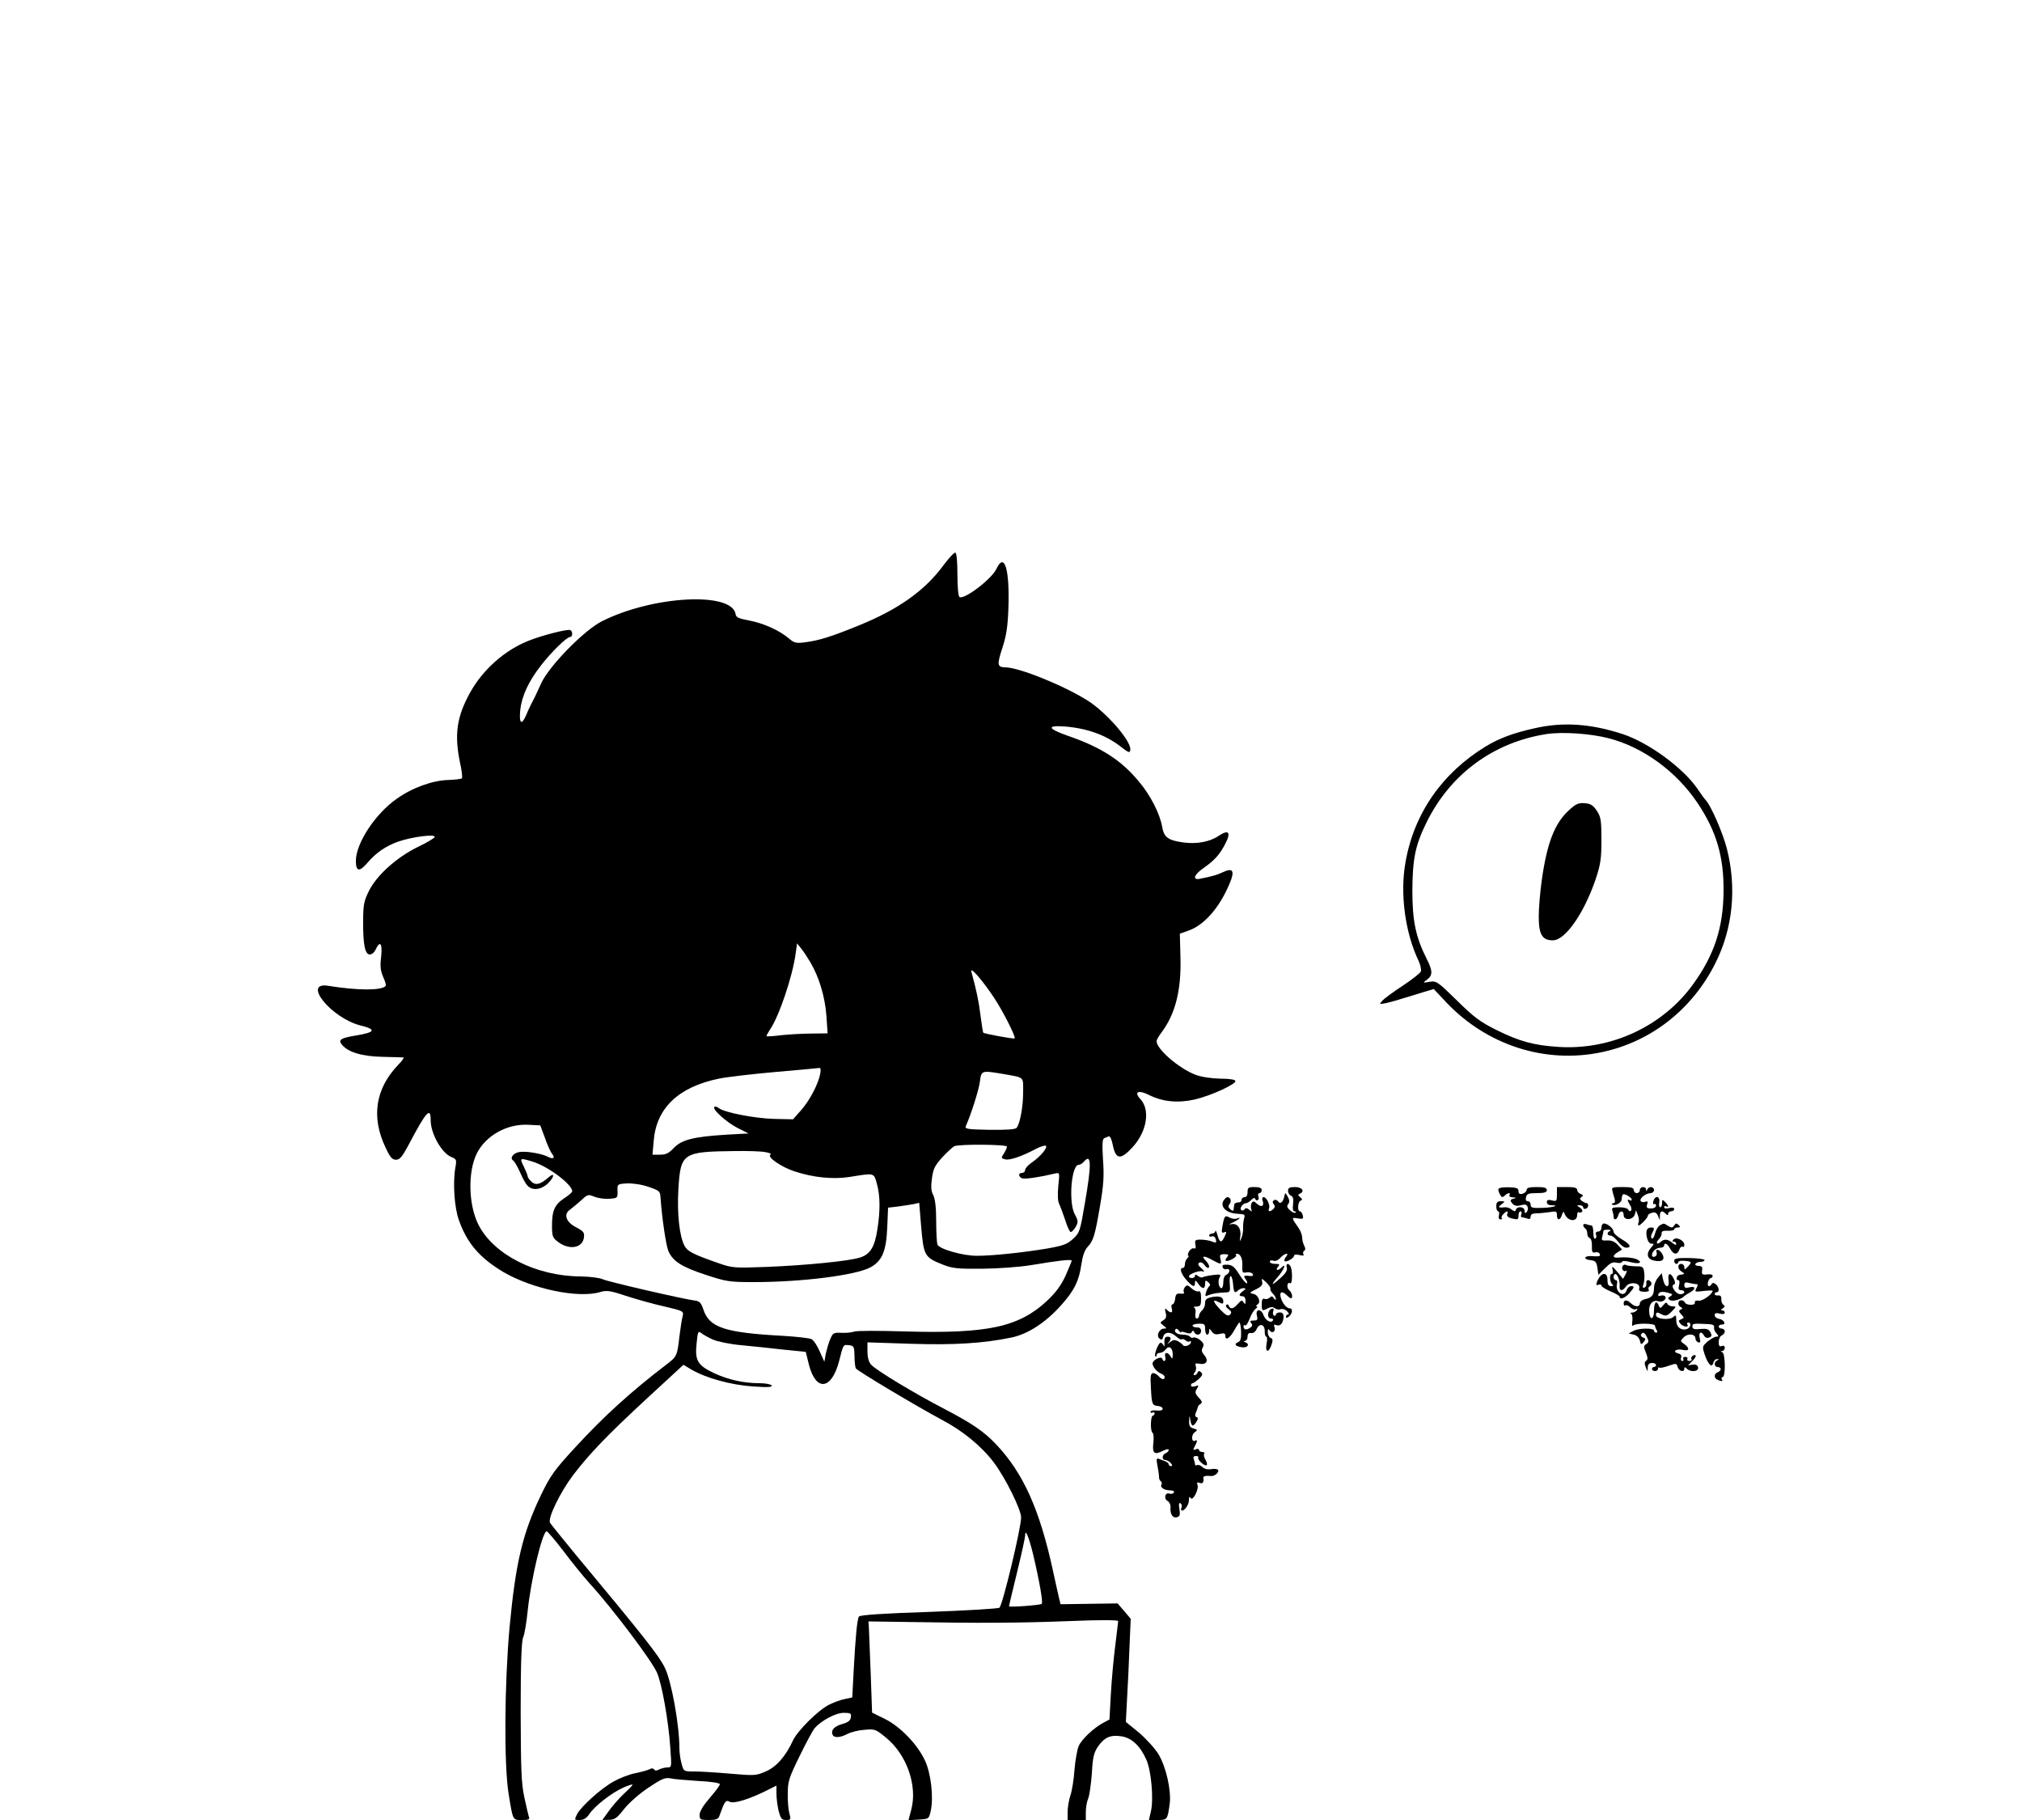 <?xml version="1.0" standalone="no"?>
<!DOCTYPE svg PUBLIC "-//W3C//DTD SVG 20010904//EN"
 "http://www.w3.org/TR/2001/REC-SVG-20010904/DTD/svg10.dtd">
<svg version="1.0" xmlns="http://www.w3.org/2000/svg"
 width="1000pt" height="900pt" viewBox="0 0 1000 900"
 preserveAspectRatio="xMidYMid meet">
<g transform="translate(0,900) scale(0.1,-0.1)"
fill="#000000" stroke="none">
<path d="M4667 6206 c-93 -127 -225 -220 -420 -299 -135 -55 -195 -74 -264
-83 -47 -6 -55 -4 -84 21 -47 39 -125 74 -196 87 -49 9 -63 15 -65 31 -17 112
-408 92 -661 -35 -89 -45 -263 -223 -301 -308 -16 -36 -35 -76 -43 -90 -7 -14
-21 -42 -29 -62 -24 -58 -38 -48 -31 22 8 69 41 141 103 220 50 65 127 140
143 140 13 0 15 26 2 34 -11 7 -139 -25 -208 -53 -116 -46 -224 -141 -287
-254 -67 -120 -80 -208 -51 -348 9 -40 13 -75 9 -78 -3 -3 -33 -7 -67 -8 -77
-2 -178 -38 -255 -93 -106 -74 -202 -220 -202 -307 0 -53 17 -56 57 -10 42 50
93 85 155 106 67 23 178 37 178 23 0 -6 -37 -28 -83 -50 -105 -51 -205 -141
-243 -219 -24 -48 -28 -69 -28 -147 -1 -116 9 -166 33 -166 10 0 23 11 29 25
22 47 34 29 27 -36 -6 -48 -3 -69 10 -100 10 -22 16 -42 12 -45 -22 -23 -140
-22 -283 1 -133 22 15 -160 159 -196 81 -20 73 -34 -25 -50 -73 -12 -87 -21
-67 -45 30 -37 100 -58 199 -60 52 -1 99 -3 105 -3 5 -1 -7 -18 -27 -38 -112
-118 -133 -258 -61 -408 22 -48 33 -60 51 -60 19 0 31 14 63 74 87 165 109
190 109 121 0 -66 54 -161 101 -181 27 -11 28 -14 21 -53 -13 -74 -5 -197 17
-258 40 -115 103 -188 220 -258 144 -84 372 -132 480 -99 31 9 49 7 126 -19
50 -16 134 -40 188 -52 97 -23 99 -23 93 -49 -4 -14 -11 -60 -16 -101 -11 -96
-12 -98 -67 -140 -172 -131 -309 -256 -445 -404 -107 -116 -125 -141 -173
-240 -91 -190 -125 -334 -155 -654 -25 -278 -28 -673 -5 -820 22 -137 20 -132
67 -132 32 0 39 3 34 15 -3 8 -13 52 -23 98 -15 69 -17 137 -18 422 0 241 4
348 12 367 7 15 17 75 23 135 16 152 71 384 93 391 4 1 42 -44 85 -100 42 -56
100 -127 128 -158 110 -120 307 -381 333 -441 24 -53 57 -238 66 -371 7 -96 7
-98 -14 -98 -12 0 -31 -5 -41 -10 -13 -7 -21 -7 -25 0 -4 6 -13 7 -23 1 -9 -5
-42 -14 -72 -20 -30 -6 -78 -25 -106 -41 -63 -35 -160 -123 -180 -161 -14 -29
-14 -29 13 -29 20 0 34 9 48 30 26 39 108 103 165 129 24 11 46 18 48 16 2 -2
-16 -21 -40 -43 -24 -22 -58 -61 -76 -86 l-33 -46 33 1 c28 0 40 9 75 54 24
30 76 76 120 105 64 43 82 51 108 46 16 -4 78 -9 138 -13 64 -3 107 -10 107
-16 0 -6 -22 -36 -50 -68 -32 -37 -50 -67 -50 -83 0 -24 3 -26 45 -26 34 0 47
4 52 18 27 76 32 83 52 72 21 -11 100 14 189 59 l42 21 0 -40 c0 -23 5 -61 11
-86 10 -37 15 -44 36 -44 24 0 25 2 17 33 -5 17 -9 61 -8 97 0 60 5 77 58 185
32 66 66 129 75 139 33 38 104 76 144 76 34 0 38 -3 35 -22 -2 -16 -13 -25
-41 -33 -41 -11 -58 -30 -50 -52 7 -18 37 -17 75 3 17 9 54 18 83 20 51 5 56
3 107 -39 102 -83 156 -236 125 -355 l-14 -53 50 3 c51 3 51 3 60 43 15 67 1
188 -29 250 -37 80 -123 168 -198 205 l-63 31 -7 197 c-4 108 -8 210 -9 226
l-2 28 210 -3 c331 -6 542 -5 793 5 139 6 232 5 232 0 0 -5 -7 -58 -14 -119
-8 -60 -18 -168 -22 -239 l-7 -129 -30 -16 c-49 -26 -109 -83 -123 -117 -7
-18 -16 -69 -20 -115 -3 -46 -12 -103 -20 -127 -8 -23 -14 -61 -14 -82 l0 -40
45 0 45 0 0 39 c0 22 5 52 12 68 6 15 14 71 18 124 4 80 10 102 30 132 32 46
62 59 115 51 51 -7 94 -47 124 -115 25 -55 37 -196 23 -256 l-10 -43 43 0 c48
0 49 1 60 81 8 66 -18 182 -56 245 -18 29 -61 76 -96 106 l-65 53 6 115 c4 63
9 178 12 255 l6 140 -32 38 -33 38 -141 -2 -141 -2 -7 29 c-4 16 -18 79 -31
139 -66 303 -147 481 -280 622 -62 65 -116 102 -257 176 -143 74 -341 193
-362 219 -12 13 -18 37 -18 65 l0 45 213 -7 c217 -7 359 2 500 31 81 17 169
74 247 162 63 70 87 120 98 200 6 40 16 70 30 85 29 31 37 55 62 202 18 105
21 150 15 231 -5 79 -3 103 7 106 7 3 17 7 22 9 6 2 15 -18 20 -46 15 -70 39
-72 99 -6 70 78 86 183 37 236 -34 36 -10 47 43 20 67 -33 141 -41 226 -22 77
18 201 74 201 91 0 7 -27 12 -74 12 -46 1 -93 8 -123 19 -82 31 -193 127 -193
166 0 7 11 26 24 43 69 92 99 210 94 375 l-3 114 40 14 c78 26 154 111 205
231 28 65 19 83 -32 59 -30 -14 -47 -19 -115 -33 -38 -7 -27 22 20 54 54 38
80 67 107 120 30 57 16 72 -34 38 -43 -29 -108 -41 -173 -32 -75 10 -96 25
-105 75 -11 66 -58 159 -117 228 -85 103 -186 168 -346 223 -106 37 -112 55
-14 47 108 -9 199 -43 270 -98 42 -33 49 -35 49 -13 0 45 -121 183 -210 239
-118 75 -341 165 -409 165 -39 1 -41 13 -14 95 20 61 27 107 30 195 7 195 -19
282 -59 197 -24 -51 -161 -155 -183 -139 -6 4 -10 54 -10 111 0 64 -4 106 -10
108 -6 2 -32 -26 -58 -61z m-659 -1965 c43 -73 72 -170 79 -263 l6 -88 -79 -1
c-43 0 -110 -4 -149 -8 -38 -5 -72 -7 -74 -5 -2 1 6 15 16 31 45 64 113 265
128 378 l7 50 20 -25 c11 -13 31 -44 46 -69z m909 -176 c43 -65 108 -193 101
-200 -4 -4 -149 23 -155 28 -2 2 -8 41 -14 87 -9 71 -18 115 -45 215 -7 29 56
-44 113 -130z m-861 -377 c-10 -51 -53 -132 -95 -179 l-39 -44 -95 2 c-97 3
-247 32 -273 54 -8 6 -17 9 -21 5 -12 -11 60 -76 115 -104 l54 -27 -109 -6
c-163 -10 -221 -25 -260 -65 -25 -27 -40 -34 -69 -34 l-37 0 6 69 c13 162 123
266 322 307 39 8 165 23 280 33 116 10 214 19 219 20 5 0 6 -14 2 -31z m900 2
c114 -20 104 -12 104 -91 0 -71 -15 -154 -32 -176 -6 -8 -48 -11 -134 -10
-106 2 -123 4 -118 17 28 63 64 178 70 220 7 57 8 57 110 40z m-2261 -317 c12
-35 28 -70 35 -78 17 -21 7 -29 -19 -16 -31 17 -112 30 -144 24 -30 -6 -47
-30 -29 -42 6 -4 21 -29 33 -56 12 -28 28 -58 37 -67 24 -28 69 -22 104 12 31
32 32 55 1 28 -40 -35 -63 -41 -84 -22 -10 9 -19 21 -19 26 0 5 -9 27 -19 48
-22 45 -21 45 42 26 77 -23 197 -113 197 -147 0 -5 -17 -20 -39 -34 -48 -32
-61 -61 -61 -135 0 -52 3 -61 27 -79 56 -45 125 -34 131 21 3 23 -3 30 -37 48
-52 26 -66 66 -31 89 12 9 37 30 55 46 31 29 34 30 65 17 18 -7 51 -12 74 -10
40 3 41 4 40 38 -1 35 -1 35 47 38 28 1 72 -5 106 -17 56 -19 58 -21 60 -58 7
-96 26 -227 38 -258 22 -52 66 -80 185 -119 103 -34 118 -36 238 -36 240 0
505 34 577 73 58 32 78 80 83 198 l4 97 51 6 c27 4 62 9 77 12 l26 6 10 -121
c12 -139 17 -149 103 -183 49 -20 73 -23 196 -22 83 1 183 8 245 18 138 23
200 30 200 22 0 -4 -14 -37 -30 -74 -22 -48 -48 -83 -90 -123 -140 -131 -293
-165 -705 -153 -128 4 -241 4 -251 -1 -11 -4 -38 -7 -62 -6 -39 2 -43 0 -56
-31 -8 -18 -17 -51 -22 -72 l-7 -40 -23 51 c-12 28 -30 56 -41 61 -10 5 -72
12 -138 16 -294 16 -367 41 -397 132 -10 30 -19 40 -38 42 -61 8 -435 94 -459
106 -15 7 -62 13 -109 14 -221 1 -431 108 -506 256 -50 99 -53 264 -7 354 45
87 147 144 250 140 l63 -3 23 -62z m2285 -43 c0 -6 -7 -21 -15 -34 -15 -22
-14 -24 6 -29 22 -6 81 14 153 52 21 11 43 18 48 15 12 -7 -26 -53 -67 -81
-19 -13 -35 -30 -35 -38 0 -8 -7 -15 -15 -15 -20 0 -19 -19 0 -27 14 -5 88 6
163 24 23 5 23 5 16 -61 -4 -43 -3 -75 4 -89 6 -12 19 -48 30 -80 10 -32 22
-59 27 -59 6 -1 17 11 25 25 13 24 13 30 -5 63 -31 58 -17 244 20 244 7 0 18
7 25 15 38 45 39 -12 5 -207 -23 -136 -26 -145 -58 -174 -29 -27 -49 -34 -128
-48 -119 -20 -271 -36 -348 -36 -69 0 -186 33 -195 56 -3 9 -6 60 -6 115 0 67
-5 109 -14 128 -11 20 -13 42 -7 84 6 47 15 64 51 104 25 26 51 51 60 55 25
11 260 9 260 -2z m-1197 -27 c22 -3 34 -9 27 -13 -18 -11 52 -60 118 -82 93
-31 192 -41 274 -28 125 20 119 22 135 -35 16 -57 17 -132 2 -225 -13 -86 -35
-122 -84 -138 -53 -18 -268 -39 -465 -47 -158 -6 -168 -5 -235 18 -129 45
-155 59 -170 87 -25 49 -37 158 -30 280 11 179 21 185 280 188 61 1 127 -1
148 -5z m-258 -927 c22 -10 85 -23 140 -28 55 -5 149 -15 210 -22 l110 -11 16
-65 c35 -133 112 -123 149 20 21 83 20 81 48 78 25 -3 27 -6 28 -53 0 -28 3
-56 7 -62 8 -13 307 -191 425 -254 103 -54 197 -131 257 -211 57 -75 135 -233
135 -272 0 -52 -91 -431 -107 -446 -4 -5 -161 -14 -348 -21 -221 -7 -342 -15
-347 -23 -9 -14 -17 -98 -26 -266 l-7 -134 -38 -8 c-20 -4 -55 -17 -77 -28
-54 -27 -156 -129 -178 -176 -36 -79 -83 -132 -135 -154 -48 -21 -56 -21 -174
-11 -68 6 -148 11 -178 11 -54 0 -54 0 -64 38 -6 20 -11 55 -11 77 0 116 -40
336 -73 400 -30 60 -105 155 -438 555 -66 80 -124 152 -129 160 -12 22 50 150
114 235 79 104 169 198 367 381 l179 165 42 -25 c71 -41 194 -75 302 -82 73
-5 97 -4 92 5 -4 6 -31 11 -60 11 -78 0 -153 17 -223 49 -83 39 -97 63 -88
147 6 60 8 64 23 52 10 -8 35 -22 57 -32z m1584 -1061 c32 -135 50 -239 43
-246 -8 -7 -162 -18 -162 -12 0 2 18 78 40 168 22 90 40 172 40 182 0 37 18
-6 39 -92z"/>
<path d="M7591 5399 c-105 -23 -175 -49 -243 -90 -215 -131 -355 -331 -397
-573 -28 -155 -2 -348 65 -488 9 -20 14 -43 11 -52 -4 -9 -44 -40 -89 -70 -46
-30 -91 -63 -101 -74 -17 -19 -17 -19 20 -12 21 5 61 16 88 25 28 8 72 22 98
30 l48 14 62 -66 c200 -211 487 -304 764 -247 245 50 452 211 567 442 86 171
106 372 56 567 -20 77 -78 210 -103 237 -7 7 -25 32 -41 56 -71 104 -241 229
-371 272 -156 51 -294 61 -434 29z m366 -50 c170 -44 335 -165 439 -321 93
-139 130 -265 128 -438 -2 -178 -45 -310 -149 -455 -150 -209 -406 -329 -668
-312 -122 8 -192 27 -307 84 -80 40 -111 63 -194 145 -96 94 -102 98 -135 93
-36 -6 -36 -6 -13 11 28 21 28 43 -2 102 -54 107 -71 187 -71 337 1 159 14
225 71 340 117 237 330 394 592 435 79 12 216 3 309 -21z"/>
<path d="M7760 4994 c-71 -64 -109 -162 -135 -346 -8 -57 -15 -138 -15 -180 0
-89 17 -118 70 -118 61 0 154 134 211 301 25 75 29 102 29 196 0 98 -3 114
-23 144 -18 27 -31 35 -59 37 -31 3 -44 -3 -78 -34z"/>
<path d="M6170 3105 c0 -16 -6 -25 -15 -25 -8 0 -15 -6 -15 -14 0 -8 -8 -13
-17 -12 -10 0 -18 -5 -19 -11 -1 -7 -2 -18 -3 -24 -1 -8 -6 -8 -16 1 -11 9
-12 16 -4 26 11 14 5 34 -11 34 -5 0 -14 -9 -20 -19 -16 -30 16 -60 68 -63 38
-2 41 -4 35 -22 -3 -12 -6 -33 -5 -47 1 -15 -3 -37 -8 -50 -10 -22 -10 -22 -6
6 6 40 -15 69 -46 61 -13 -3 -9 1 10 9 31 15 46 30 18 19 -8 -3 -24 -1 -35 5
-23 13 -26 9 -35 -41 -6 -31 -4 -37 8 -32 13 5 13 2 3 -20 -16 -34 -25 -33
-36 7 -5 17 -10 26 -10 20 -1 -7 -8 -13 -16 -13 -8 0 -15 -4 -15 -10 0 -5 6
-7 14 -4 8 3 16 -3 19 -15 4 -17 2 -19 -20 -10 -13 5 -38 9 -55 9 -27 0 -30
-3 -26 -24 3 -17 1 -23 -8 -19 -7 2 -17 -5 -24 -16 -6 -12 -7 -21 -3 -21 4 0
2 -5 -5 -12 -7 -7 -12 -20 -12 -30 0 -10 -4 -18 -10 -18 -18 0 -10 -28 17 -59
31 -35 43 -39 43 -14 0 14 3 13 16 -5 19 -28 34 -28 34 -1 0 18 2 20 15 9 9
-7 12 -16 7 -19 -5 -3 -13 -17 -17 -30 -6 -21 -5 -23 11 -16 19 8 48 13 89 14
18 1 20 6 17 41 -2 22 0 40 4 40 5 0 10 -17 12 -37 3 -43 8 -51 24 -35 7 7 19
12 28 12 13 -1 12 -3 -2 -14 -22 -16 -23 -26 -3 -26 9 0 15 -9 15 -22 0 -18
-2 -20 -10 -8 -7 12 -12 11 -28 -8 -22 -25 -38 -28 -45 -9 -2 6 -8 9 -12 4 -5
-4 0 -14 11 -21 15 -11 16 -17 7 -27 -9 -9 -20 -4 -48 25 -38 40 -41 55 -6 36
17 -9 21 -8 21 4 0 22 -17 29 -56 22 -27 -6 -34 -12 -34 -30 0 -13 -7 -29 -15
-36 -8 -7 -15 -19 -15 -26 0 -8 -5 -14 -11 -14 -7 0 -9 10 -7 25 3 13 0 26 -6
29 -6 2 -1 5 12 5 19 1 22 6 22 41 0 28 -4 38 -13 34 -7 -2 -22 4 -34 15 -18
17 -23 18 -33 6 -6 -8 -9 -19 -5 -25 4 -6 -3 -9 -17 -7 -18 2 -24 -3 -26 -25
-2 -16 -8 -28 -13 -28 -6 0 -7 -9 -4 -20 7 -23 -5 -26 -24 -7 -10 10 -11 7 -6
-15 5 -19 2 -29 -12 -37 -17 -11 -17 -12 1 -26 17 -13 17 -15 3 -15 -24 0 -40
-35 -23 -49 11 -9 15 -7 19 9 7 25 37 26 64 1 12 -11 23 -17 27 -14 3 3 12 1
19 -5 8 -7 17 -9 20 -5 4 3 7 2 7 -4 0 -14 -32 -26 -39 -15 -3 5 -15 14 -26
20 -16 8 -24 7 -40 -6 -11 -9 -14 -10 -7 -2 16 19 15 30 -3 30 -15 0 -18 -9
-16 -40 0 -10 -1 -11 -5 -2 -3 6 -9 12 -14 12 -11 0 -34 -59 -26 -67 3 -3 6
-1 6 5 0 7 7 12 16 12 9 0 22 7 29 17 16 22 35 8 35 -25 -1 -23 -2 -25 -11 -9
-14 23 -33 22 -26 -3 5 -21 -8 -29 -15 -9 -5 15 -48 -6 -48 -24 1 -17 22 -42
43 -50 9 -3 17 -11 17 -17 0 -15 -16 -12 -30 5 -7 8 -19 15 -27 15 -12 0 -15
-14 -11 -74 4 -81 6 -86 37 -89 11 -1 21 -7 21 -13 0 -8 -11 -11 -30 -9 -16 2
-30 -1 -30 -6 0 -6 5 -7 10 -4 6 3 10 1 10 -4 0 -6 -4 -11 -8 -11 -12 0 -14
-78 -2 -85 5 -3 7 -26 4 -50 -6 -52 5 -61 46 -40 18 9 30 11 30 5 0 -6 -7 -13
-15 -16 -19 -8 -20 -34 -1 -34 7 0 19 -7 26 -15 9 -10 9 -15 1 -15 -6 0 -11 4
-11 9 0 5 -8 11 -17 15 -10 3 -24 9 -32 12 -11 5 -13 -1 -7 -32 4 -22 8 -47 8
-56 -1 -10 4 -20 9 -23 5 -4 6 -11 3 -17 -8 -13 14 -28 44 -28 14 0 21 -4 17
-11 -4 -6 -13 -8 -21 -5 -22 8 -30 -25 -10 -36 9 -5 16 -19 15 -31 -3 -34 10
-55 31 -50 15 4 17 11 13 41 -4 24 -3 33 5 28 6 -4 9 -13 5 -21 -3 -8 -2 -15
2 -15 15 0 35 30 35 52 0 16 3 19 9 10 10 -17 42 45 33 66 -4 11 -1 14 11 9
15 -6 22 3 18 26 -1 7 14 11 37 8 18 -3 43 19 36 30 -3 5 -18 7 -34 4 -18 -3
-34 1 -44 11 -9 8 -20 12 -26 9 -5 -3 -10 -2 -10 4 0 5 -3 16 -6 25 -4 11 -1
16 11 16 9 0 14 -4 11 -8 -6 -10 34 -46 42 -37 3 3 1 15 -6 26 -7 11 -10 24
-7 29 4 6 -1 10 -9 10 -9 0 -16 4 -16 10 0 5 -7 7 -16 3 -14 -5 -15 -3 -5 15
13 25 14 35 2 28 -18 -11 -21 27 -4 40 17 13 17 14 -4 20 -18 5 -23 13 -22 38
2 30 2 30 6 4 5 -33 14 -35 30 -9 9 15 9 21 1 23 -8 3 -9 11 -3 24 4 10 9 23
9 27 1 4 7 11 14 15 9 6 7 14 -10 31 -18 20 -19 27 -9 43 11 18 10 19 -8 13
-12 -4 -21 -2 -21 4 0 6 4 11 8 11 5 0 18 10 31 21 18 17 20 24 11 33 -9 8
-14 8 -17 -1 -3 -7 -9 -13 -15 -13 -7 0 -6 5 1 14 6 7 8 21 5 30 -5 14 -2 16
20 12 34 -6 45 17 21 44 -12 14 -14 23 -7 36 8 14 5 22 -11 36 -11 10 -27 16
-34 14 -7 -3 -15 -1 -18 4 -4 6 -19 10 -35 10 -29 0 -48 15 -35 28 3 3 10 0
15 -8 6 -8 10 -12 10 -8 0 4 11 3 24 -2 17 -6 26 -5 30 3 5 9 7 9 12 0 9 -20
34 -15 34 5 0 12 -7 18 -20 18 -10 -1 -20 3 -22 8 -2 5 12 10 30 10 29 1 32
-2 32 -26 0 -16 5 -28 10 -28 6 0 10 8 10 17 0 15 1 15 13 -2 10 -13 21 -16
40 -11 21 5 27 3 27 -10 0 -26 23 -11 45 29 11 20 22 37 25 37 3 0 7 -20 8
-45 1 -33 -3 -47 -13 -51 -24 -10 -17 -21 15 -26 30 -5 44 15 18 25 -10 4 -10
6 0 6 6 1 12 10 12 21 0 14 6 20 17 18 11 -2 22 6 28 20 14 31 40 24 40 -11
-1 -15 3 -27 8 -27 4 0 5 -16 1 -35 -8 -43 10 -47 24 -6 8 23 7 31 -4 35 -8 3
-14 16 -14 28 0 17 3 19 9 9 12 -18 32 -5 24 16 -5 12 -2 15 10 10 19 -7 33
10 35 41 0 15 -5 22 -19 22 -10 0 -19 -5 -19 -11 0 -5 -4 -8 -10 -4 -5 3 -6
13 -3 22 4 11 2 14 -8 11 -21 -7 -24 -48 -4 -48 9 0 14 -4 10 -10 -9 -15 -36
0 -46 26 -12 34 -41 32 -33 -1 5 -21 3 -25 -16 -25 -17 0 -20 -3 -12 -13 8 -9
6 -16 -7 -24 -19 -12 -31 -8 -31 9 0 5 4 7 8 4 5 -3 14 12 22 32 7 20 20 42
29 49 9 7 12 13 6 13 -5 0 -4 4 4 9 19 12 4 49 -22 53 -19 4 -18 6 14 22 28
14 35 23 31 38 -4 18 -3 18 20 -3 13 -13 23 -27 21 -32 -3 -4 3 -14 11 -23 9
-8 16 -21 16 -27 0 -7 -4 -6 -10 3 -7 11 -12 12 -21 3 -6 -6 -18 -9 -25 -6
-10 4 -14 -4 -14 -26 0 -34 2 -36 31 -20 15 7 24 7 33 0 8 -6 21 -9 29 -5 9 3
24 -1 32 -10 9 -9 12 -16 6 -16 -6 0 -11 -5 -11 -11 0 -8 5 -8 15 1 17 14 20
40 4 40 -16 0 -37 25 -45 54 -7 29 6 34 30 11 8 -8 17 -15 20 -15 12 0 6 28
-8 40 -15 12 -10 44 5 34 10 -6 12 56 3 80 -9 22 -27 20 -20 -2 4 -13 -5 -28
-29 -50 -46 -42 -55 -41 -16 3 30 34 46 74 19 47 -17 -17 -33 -15 -18 3 11 13
8 15 -14 15 -14 0 -26 5 -26 11 0 6 7 8 17 5 10 -4 23 1 35 14 22 24 47 28 28
5 -7 -9 -10 -18 -7 -21 7 -8 47 14 47 27 0 5 11 7 26 3 18 -5 25 -3 20 4 -3 6
-2 13 4 17 7 4 7 12 0 25 -5 10 -10 28 -10 40 0 12 -8 34 -18 48 -36 51 -36
53 -4 47 26 -4 29 -2 25 15 -3 11 -9 20 -14 20 -14 0 -11 48 4 53 9 4 8 8 -3
17 -11 9 -12 13 -2 17 27 11 12 33 -23 33 -28 0 -35 -4 -35 -19 0 -10 7 -21
15 -24 10 -4 13 -16 10 -42 -3 -22 -1 -35 7 -35 6 0 8 -3 5 -7 -4 -3 -16 2
-27 12 -15 13 -17 21 -9 31 7 9 7 19 -2 36 -13 22 -13 22 -17 3 -6 -30 -21
-42 -31 -26 -5 7 -14 10 -20 6 -8 -5 -9 -11 -2 -19 7 -9 7 -16 -1 -24 -16 -16
-29 -15 -22 2 7 17 -12 56 -27 56 -6 0 -8 -7 -5 -16 10 -27 -4 -37 -26 -18
-16 15 -21 16 -28 5 -4 -8 -5 -21 -2 -30 5 -14 3 -14 -10 -3 -11 9 -18 10 -23
2 -3 -6 -11 -8 -16 -4 -11 7 7 34 23 34 5 0 17 7 26 16 11 11 17 13 20 5 2 -6
8 -9 12 -6 5 3 7 12 3 20 -3 8 0 15 6 15 6 0 11 7 11 15 0 10 -11 15 -35 15
-31 0 -35 -3 -35 -25z m-101 -321 c-17 -21 -6 -26 24 -11 15 8 24 17 20 20 -3
4 -2 7 4 7 18 0 29 -24 27 -61 -1 -32 1 -35 21 -31 13 2 26 -1 30 -8 5 -7 1
-11 -11 -10 -32 4 -37 1 -24 -15 7 -9 10 -18 7 -21 -3 -4 -20 16 -37 42 -24
39 -36 49 -59 50 -22 1 -28 -2 -24 -13 3 -8 12 -12 19 -9 8 3 14 -1 14 -8 0
-8 -7 -16 -15 -20 -9 -3 -15 -18 -15 -36 0 -16 -4 -30 -9 -30 -13 0 -20 35 -9
54 8 14 4 15 -33 11 -23 -3 -46 -8 -51 -11 -5 -3 -15 0 -23 6 -11 9 -15 9 -15
1 0 -6 -7 -11 -15 -11 -8 0 -15 3 -15 8 0 12 51 31 68 25 11 -4 9 1 -6 15 -16
14 -20 22 -11 28 7 4 17 0 24 -9 7 -10 15 -17 19 -17 11 0 6 18 -10 35 -26 25
-10 28 30 5 46 -25 49 -25 42 4 -5 20 -2 24 19 24 21 0 23 -3 14 -14z"/>
<path d="M7410 3117 c0 -6 5 -19 10 -27 7 -12 12 -12 22 -2 14 14 32 16 23 2
-3 -5 4 -11 17 -11 17 -1 18 -3 6 -6 -21 -5 -22 -9 -6 -27 9 -9 22 -11 40 -6
20 6 28 4 33 -8 3 -8 1 -20 -5 -26 -7 -7 -10 -5 -10 7 0 20 -36 24 -43 5 -3
-10 -7 -10 -20 0 -9 8 -24 13 -34 12 -33 -4 -37 0 -17 15 19 14 18 14 -3 15
-18 0 -23 -6 -23 -25 0 -14 4 -25 9 -25 5 0 7 -9 4 -20 -3 -12 0 -20 8 -20 7
0 10 3 6 6 -3 4 0 13 8 20 17 18 26 18 19 0 -3 -8 4 -16 18 -20 35 -9 38 -8
38 14 0 11 4 20 10 20 5 0 7 -7 4 -15 -4 -8 -2 -15 4 -15 6 0 17 -3 26 -6 11
-4 16 -1 16 10 0 11 9 16 28 16 15 0 44 3 65 6 33 6 37 4 37 -15 0 -28 16 -27
25 2 5 16 8 18 12 7 14 -40 63 -46 63 -8 0 10 4 17 9 13 5 -3 12 -1 16 4 3 5
-3 14 -12 20 -17 10 -17 10 0 11 9 0 17 -5 17 -11 0 -6 6 -9 13 -6 14 4 16 27
2 28 -5 0 -16 6 -23 11 -10 9 -10 13 0 19 9 6 8 10 -5 15 -9 3 -17 12 -17 20
0 10 -14 14 -50 14 l-50 0 0 -36 c0 -34 -2 -36 -25 -30 -18 5 -25 2 -25 -9 0
-9 9 -15 22 -15 47 0 6 -12 -46 -13 -47 -2 -56 1 -56 15 0 10 -6 18 -14 18 -9
0 -12 7 -9 20 4 17 14 20 54 20 37 0 49 4 49 15 0 11 -12 15 -50 15 -36 0 -50
-4 -50 -14 0 -7 -9 -16 -20 -19 -14 -4 -20 0 -20 13 0 14 -9 18 -50 19 -34 0
-50 -3 -50 -12z"/>
<path d="M7974 3113 c2 -10 7 -28 11 -40 4 -15 2 -23 -6 -23 -7 0 -10 -3 -6
-6 11 -11 47 8 47 25 0 10 3 20 6 24 7 7 44 -14 44 -26 0 -4 -4 -5 -10 -2 -13
8 -13 -1 2 -25 7 -10 8 -23 4 -27 -5 -4 -11 -2 -13 5 -3 7 -22 12 -45 12 -32
0 -39 -3 -34 -16 3 -9 6 -22 6 -30 0 -21 17 -17 23 6 7 25 27 26 27 1 0 -27
46 -25 55 3 l6 21 9 -23 c5 -12 7 -29 4 -37 -4 -8 -3 -15 0 -15 9 0 46 39 46
49 0 5 9 11 21 14 14 4 23 -1 29 -16 l9 -22 0 23 c1 25 11 28 29 10 9 -9 12
-9 12 0 0 7 7 12 15 12 8 0 15 5 15 11 0 7 -10 9 -25 5 -15 -4 -25 -2 -25 4 0
6 5 8 10 5 15 -9 12 4 -5 21 -13 14 -15 13 -15 -5 0 -12 -4 -21 -9 -21 -5 0
-8 11 -5 25 5 31 -21 35 -29 5 -3 -11 -1 -18 4 -14 5 3 9 -1 9 -8 0 -8 -11
-14 -25 -14 -20 0 -24 4 -19 20 5 14 3 18 -10 13 -8 -3 -18 -2 -22 4 -7 13 25
38 49 39 9 0 17 7 17 15 0 18 -26 20 -33 3 -4 -10 -6 -10 -6 0 -1 17 -31 15
-31 -3 0 -8 -7 -15 -15 -15 -8 0 -15 7 -15 15 0 12 -13 15 -56 15 -48 0 -55
-2 -50 -17z"/>
<path d="M7830 2942 c0 -6 5 -14 10 -17 6 -3 10 -15 10 -25 0 -10 5 -20 12
-22 7 -3 12 -20 11 -40 -1 -29 2 -35 17 -31 9 3 20 -1 22 -9 4 -10 -4 -12 -33
-10 -44 5 -55 -15 -11 -20 22 -2 28 -9 32 -37 l5 -35 33 33 c25 25 38 32 56
27 14 -3 26 -2 28 4 2 6 16 6 41 -1 41 -11 62 -4 37 11 -15 10 -58 15 -97 11
-29 -2 -29 10 -2 27 l21 13 -22 24 c-14 15 -31 22 -51 21 -26 -2 -30 1 -25 18
3 12 6 24 6 29 0 4 10 7 23 6 12 0 16 -3 10 -6 -18 -7 -16 -23 2 -23 8 0 24
-13 37 -30 12 -16 30 -30 40 -30 30 0 20 18 -22 42 -22 13 -40 29 -40 37 0 16
-29 40 -47 41 -7 0 -13 -9 -13 -20 0 -12 -7 -20 -16 -20 -10 0 -14 -6 -11 -15
4 -8 2 -17 -3 -20 -6 -4 -10 9 -10 29 0 20 -4 36 -9 36 -5 0 -16 3 -25 6 -9 3
-16 1 -16 -4z"/>
<path d="M8208 2940 c-9 -6 -19 -24 -23 -40 -4 -17 -11 -28 -16 -24 -5 3 -5
13 1 24 13 25 13 30 -4 30 -22 0 -28 -17 -21 -50 4 -18 13 -30 22 -30 14 0 14
-2 0 -18 -28 -31 -22 -59 15 -66 39 -8 54 5 39 33 -13 23 -36 29 -28 7 3 -8
-1 -17 -9 -20 -8 -3 -14 0 -14 7 0 19 21 37 42 37 10 0 18 5 18 10 0 18 17 10
30 -15 16 -30 36 -32 45 -5 4 11 11 18 16 15 5 -4 9 1 9 9 0 22 -39 41 -53 27
-8 -8 -8 -11 1 -11 7 0 12 -5 12 -12 0 -6 -7 -4 -18 5 -22 20 -43 22 -60 5 -6
-6 -14 -9 -17 -6 -3 3 1 13 10 21 8 9 14 22 13 29 -2 9 8 13 30 12 17 -1 32 2
32 7 0 5 8 9 17 9 14 0 14 3 5 12 -10 10 -15 10 -22 -2 -8 -12 -13 -13 -30 -2
-23 14 -21 14 -42 2z"/>
<path d="M8280 2765 c0 -8 5 -15 10 -15 6 0 10 4 10 9 0 5 15 8 33 6 34 -3 36
-7 12 -31 -13 -14 -15 -14 -15 0 0 9 -7 16 -15 16 -21 0 -19 -27 3 -39 16 -10
15 -12 -10 -15 -15 -1 -23 -26 -9 -26 7 0 9 -10 5 -25 -5 -19 -2 -25 10 -25 9
0 16 -4 16 -10 0 -5 -9 -10 -20 -10 -22 0 -50 42 -32 48 8 2 8 10 0 28 -16 34
-31 30 -26 -6 6 -41 -18 -40 -27 2 l-7 32 -19 -23 c-11 -13 -19 -35 -19 -50 0
-35 -10 -47 -42 -55 -16 -3 -28 -13 -28 -21 0 -19 -24 -19 -44 0 -19 19 -36
19 -36 -1 0 -8 4 -13 9 -9 5 3 16 -2 25 -11 9 -8 21 -12 27 -8 8 4 9 3 5 -4
-4 -7 -15 -12 -24 -13 -9 0 -12 -3 -6 -5 6 -2 9 -19 7 -37 -3 -18 -1 -27 4
-22 10 13 108 12 108 -1 0 -5 4 -15 8 -21 5 -8 4 -13 -2 -13 -6 0 -11 5 -11
10 0 14 -77 13 -103 -2 l-22 -12 25 -6 c15 -3 26 -15 30 -29 5 -21 7 -22 19
-7 11 13 11 17 -3 22 -9 3 -13 10 -10 15 9 15 18 10 30 -15 9 -18 8 -25 -5
-33 -13 -8 -13 -14 -1 -42 10 -25 10 -35 1 -40 -8 -5 -9 -15 -2 -32 10 -24 10
-24 10 -1 1 15 7 22 21 22 11 0 20 -4 20 -10 0 -5 -4 -10 -10 -10 -5 0 -10 -4
-10 -10 0 -5 7 -10 15 -10 8 0 15 5 15 12 0 6 3 9 6 5 3 -3 24 1 46 9 38 13
40 13 45 -6 6 -21 33 -28 33 -8 0 9 3 9 12 0 19 -19 60 -15 56 6 -2 11 -11 16
-27 14 l-23 -4 22 22 c12 12 19 24 16 27 -8 8 -27 -8 -21 -18 4 -5 -1 -9 -10
-9 -9 0 -13 5 -10 10 3 6 -1 10 -10 10 -9 0 -13 -4 -10 -10 3 -5 1 -10 -5 -10
-7 0 -9 7 -6 16 4 11 -1 18 -14 21 -31 8 -12 25 21 18 34 -8 38 7 8 29 -20 14
-20 15 -2 33 21 21 58 17 58 -6 0 -8 6 -16 14 -19 10 -3 12 2 7 22 -7 28 8 36
22 11 5 -10 15 -13 25 -9 13 5 14 10 6 26 -9 16 -19 19 -50 16 -30 -3 -39 0
-39 12 0 16 3 16 83 12 18 -1 27 -7 24 -14 -2 -7 2 -21 11 -30 13 -16 13 -18
0 -18 -8 0 -27 -11 -43 -24 -26 -23 -27 -25 -15 -62 17 -51 36 -70 43 -44 3
11 11 20 19 19 10 0 10 -2 1 -6 -18 -7 -16 -33 2 -33 8 0 15 -5 15 -10 0 -6
-7 -13 -15 -16 -20 -8 -19 -30 1 -38 22 -8 26 -8 19 4 -3 6 -1 10 4 10 16 0
14 117 -1 123 -10 4 -10 6 0 6 6 1 12 8 12 16 0 9 -6 12 -15 9 -11 -5 -15 1
-15 20 0 15 7 29 15 32 8 4 15 12 15 20 0 8 -7 14 -15 14 -8 0 -15 5 -15 10 0
6 7 10 16 10 23 0 11 24 -14 28 -12 2 -22 10 -22 18 0 10 7 13 25 8 15 -4 25
-2 25 5 0 6 -6 11 -12 11 -9 0 -8 4 2 10 11 7 12 12 3 18 -6 4 -11 16 -10 27
1 14 -4 20 -15 19 -10 -1 -18 2 -18 7 0 5 5 9 10 9 15 0 12 26 -4 39 -10 8
-16 9 -21 1 -11 -18 -23 -11 -18 10 3 11 9 20 14 20 5 0 9 5 9 11 0 6 -12 9
-27 7 -24 -3 -28 0 -25 20 3 17 -2 22 -18 22 -12 0 -18 5 -15 10 3 6 15 10 26
10 10 0 19 4 19 9 0 5 -34 9 -75 10 -61 1 -75 -2 -75 -14z m108 -115 c10 0 10
-5 2 -20 -10 -19 -8 -19 35 -14 25 3 45 3 45 1 0 -16 -49 -51 -68 -49 -14 2
-22 -1 -20 -10 3 -15 -45 -13 -50 2 -2 6 -10 10 -18 10 -17 0 -19 -26 -1 -34
9 -5 9 -7 -1 -12 -11 -5 -10 -10 3 -24 15 -16 15 -18 -1 -24 -13 -5 -14 -9 -4
-21 14 -17 45 -21 35 -5 -3 6 -1 10 4 10 19 0 12 -27 -8 -33 -29 -7 -51 11
-51 44 0 26 -2 28 -14 17 -18 -18 -86 -11 -86 8 0 17 5 17 31 3 17 -8 25 -6
46 15 24 25 25 26 5 26 -11 0 -23 6 -26 13 -3 8 -9 7 -20 -7 -14 -17 -16 -17
-22 -3 -11 30 -24 18 -24 -24 0 -49 -23 -50 -24 0 -1 34 20 55 46 46 18 -7 42
10 34 23 -4 6 -14 8 -23 5 -11 -4 -14 -2 -11 8 5 13 25 14 58 3 13 -4 13 -6 0
-15 -13 -8 -13 -10 -1 -18 13 -9 58 4 71 20 3 3 15 11 28 18 30 16 28 33 -3
25 -19 -5 -25 -2 -25 11 0 13 6 16 23 11 12 -3 28 -6 35 -6z"/>
<path d="M8025 2740 c-8 -14 4 -32 17 -24 5 4 4 -4 -2 -17 l-13 -23 -29 35
c-24 28 -28 30 -23 12 4 -13 2 -23 -4 -23 -13 0 -10 -43 4 -52 6 -5 3 -8 -7
-8 -13 0 -18 8 -18 30 0 46 -35 38 -53 -12 -4 -12 -2 -15 9 -11 7 3 14 1 14
-4 0 -6 20 -18 45 -29 25 -10 45 -22 45 -26 0 -17 27 -7 48 17 26 30 27 35 8
35 -8 0 -18 -9 -21 -20 -13 -40 -58 -10 -48 31 3 11 0 19 -6 19 -6 0 -11 7
-11 15 0 8 4 15 9 15 11 0 24 -38 21 -62 -2 -24 16 -23 32 1 18 25 72 18 65
-9 -3 -13 2 -17 25 -18 17 0 26 3 22 10 -4 6 -1 14 6 18 7 4 9 13 6 19 -11 17
-27 13 -24 -5 2 -10 -3 -19 -9 -21 -9 -3 -11 1 -5 17 4 11 6 36 4 54 -4 32 -6
34 -43 34 -21 1 -43 3 -48 7 -5 3 -12 1 -16 -5z"/>
</g>
</svg>
